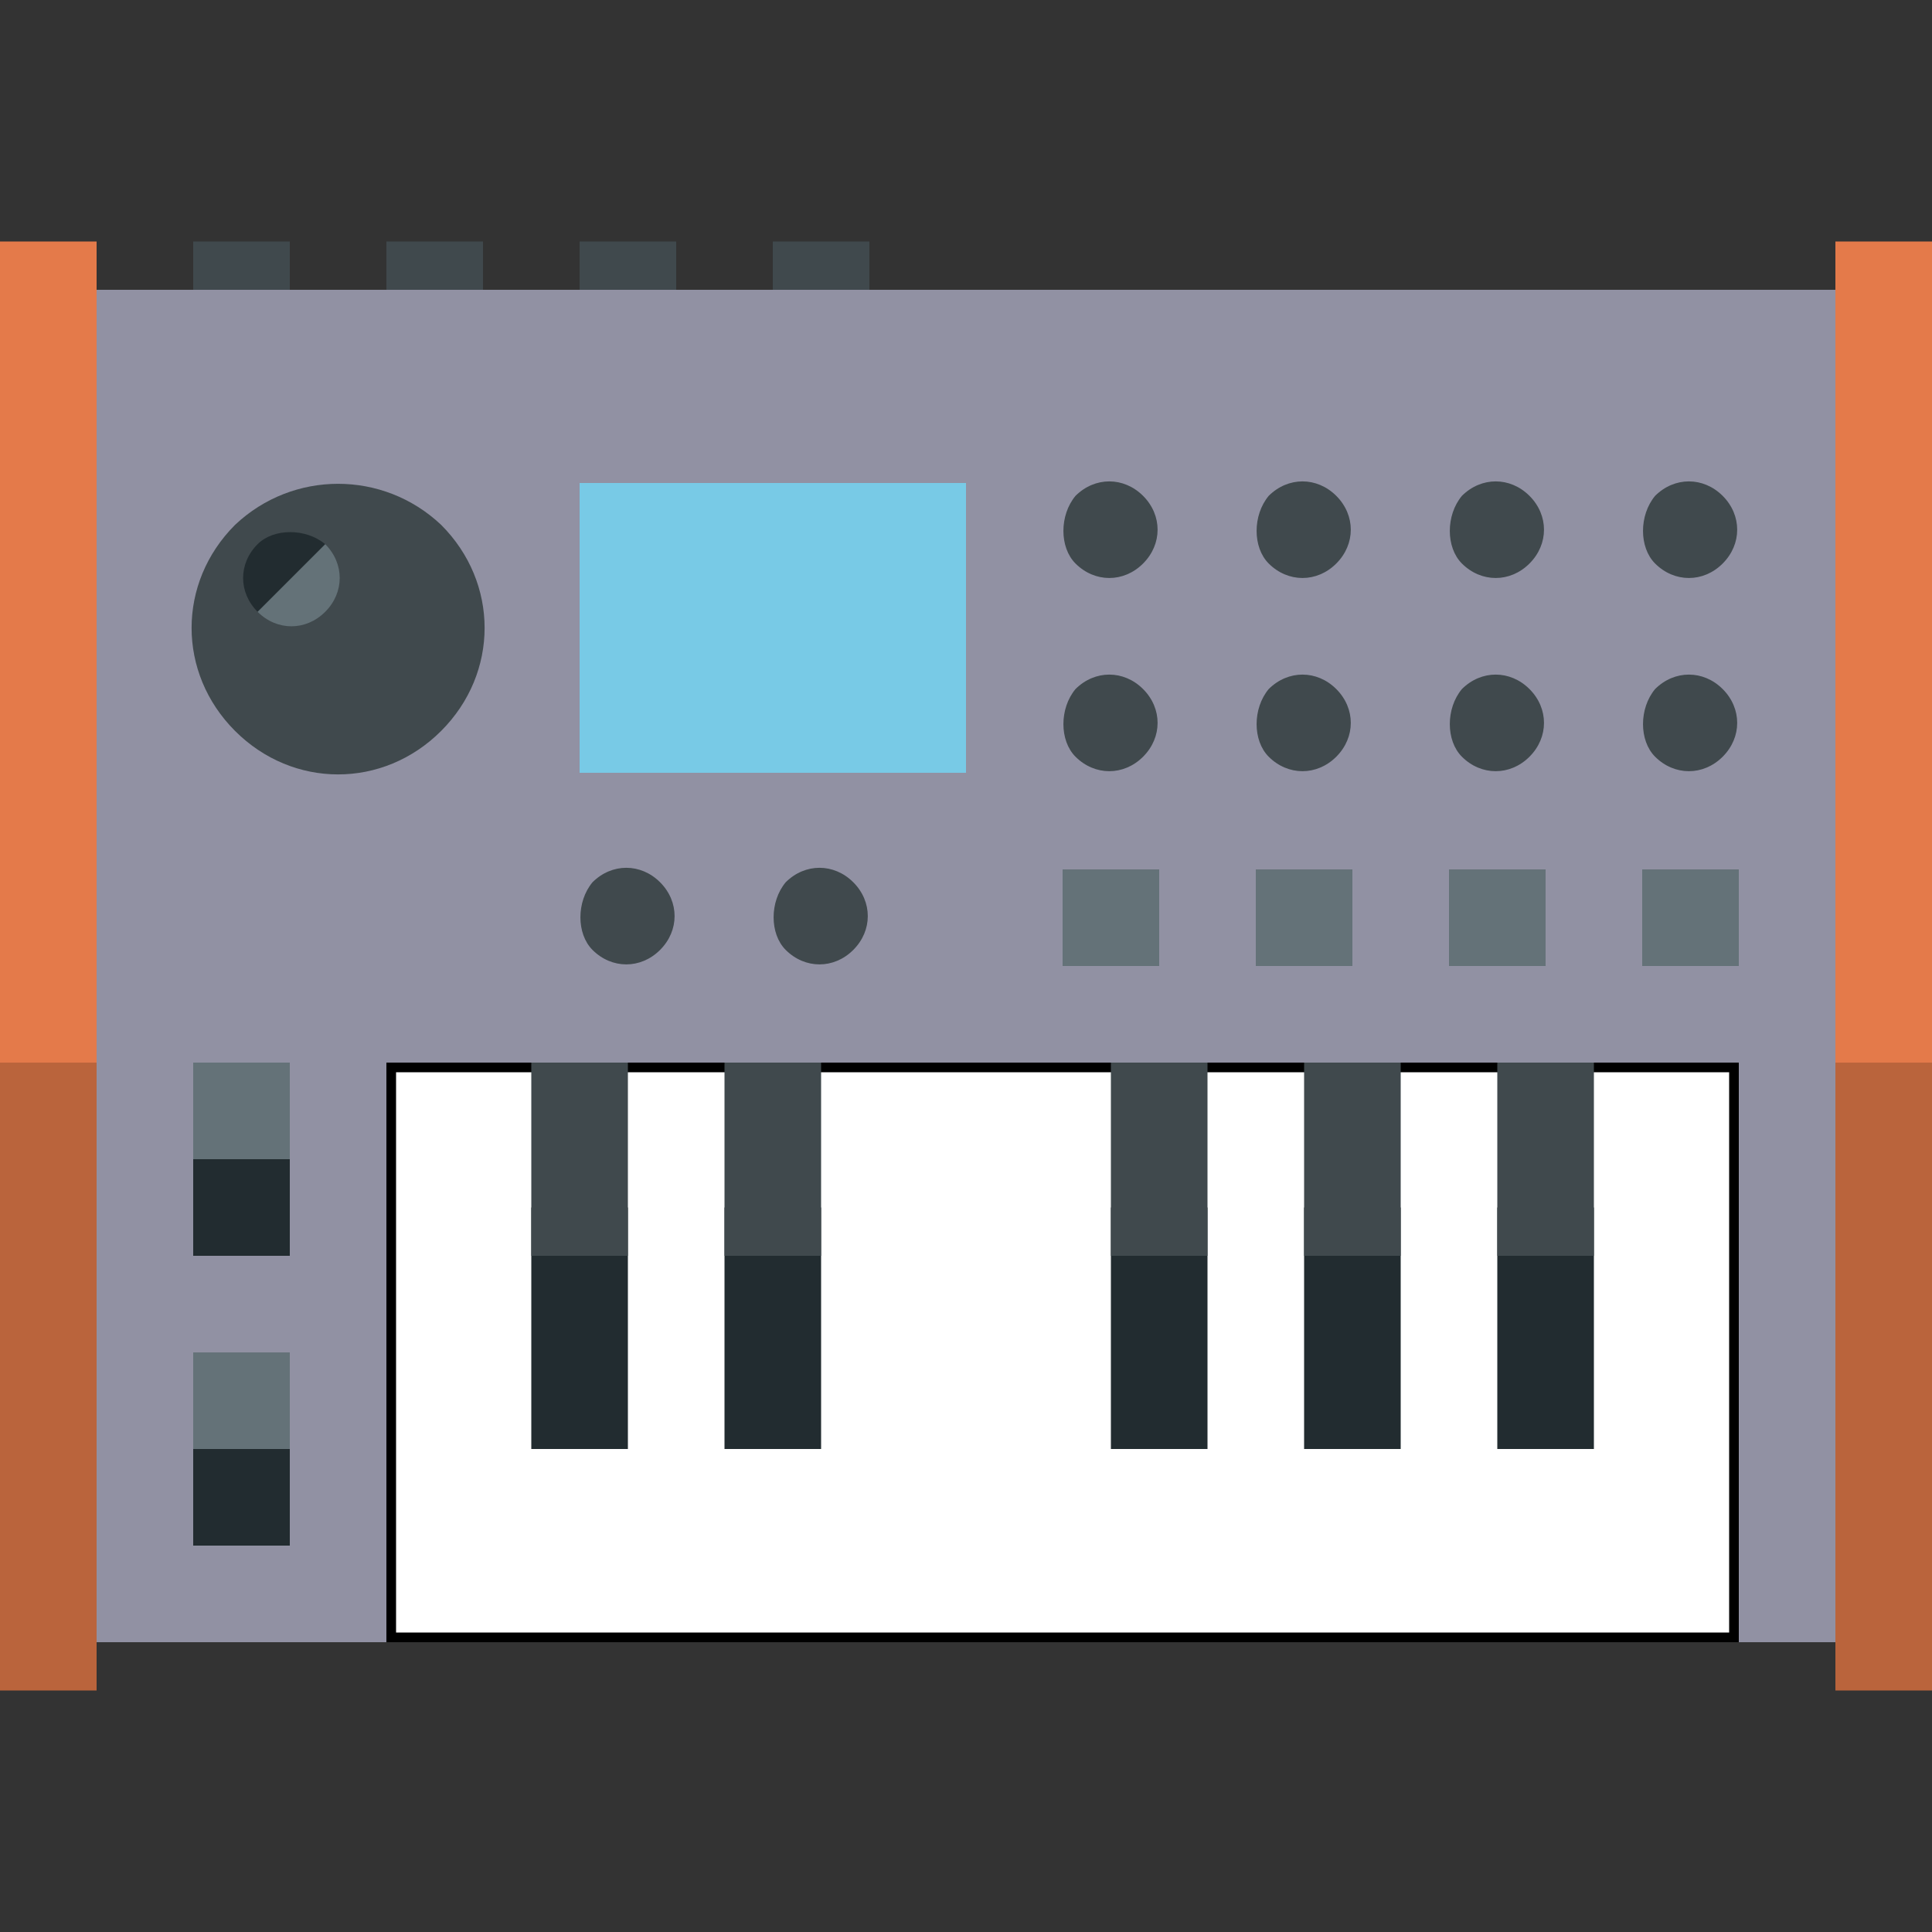 <svg enable-background="new 0 0 60 60" height="60" viewBox="0 0 60 60" width="60" xmlns="http://www.w3.org/2000/svg"><rect x="0" y="0" width="60" height="60" fill="#333333" stroke="none"/><path d="m6 7.5h3v4.5h-3zm18 0h3v4.5h-3zm-6 0h3v4.5h-3zm-6 0h3v4.5h-3z" fill="#40494d"/><path d="m3 9h54v42h-54z" fill="#9191a3"/><path d="m12.1 33.1h41.7v17.7h-41.7z" fill="#fff"/><path d="m53.7 33.3v17.4h-41.4v-17.4zm.3-.3h-42v18h42z"/><path d="m16.5 37.5h3v7.5h-3zm30 0h3v7.5h-3zm-6 0h3v7.5h-3zm-6 0h3v7.5h-3zm-12 0h3v7.5h-3z" fill="#222c30"/><path d="m16.5 39h3v-6h-3zm30 0h3v-6h-3zm-6 0h3v-6h-3zm-6 0h3v-6h-3zm-12 0h3v-6h-3z" fill="#40494d"/><path d="m6 45 1.5-1.5 1.5 1.5v3h-3z" fill="#222c30"/><path clip-rule="evenodd" d="m6 42h3v3h-3z" fill="#647278" fill-rule="evenodd"/><path clip-rule="evenodd" d="m18 15h12v9h-12z" fill="#78cae6" fill-rule="evenodd"/><path d="m6 36 1.5-1.5 1.5 1.5v3h-3z" fill="#222c30"/><path clip-rule="evenodd" d="m6 33h3v3h-3z" fill="#647278" fill-rule="evenodd"/><path d="m33.4 15.4c.6-.6 1.5-.6 2.1 0s.6 1.5 0 2.1-1.5.6-2.1 0c-.5-.5-.5-1.5 0-2.1z" fill="#40494d"/><path d="m13.7 16.3c1.8 1.8 1.8 4.6 0 6.4s-4.6 1.8-6.4 0-1.8-4.6 0-6.4c1.8-1.7 4.6-1.7 6.4 0z" fill="#40494d"/><path d="m10.1 16.9-.3 1.8-1.8.3c-.6-.6-.6-1.5 0-2.1.5-.5 1.5-.5 2.1 0z" fill="#222c30"/><path clip-rule="evenodd" d="m10.1 16.9c.6.6.6 1.5 0 2.1s-1.5.6-2.1 0z" fill="#647278" fill-rule="evenodd"/><g fill="#40494d"><path d="m39.4 15.4c.6-.6 1.5-.6 2.1 0s.6 1.5 0 2.1-1.5.6-2.1 0c-.5-.5-.5-1.5 0-2.1z"/><path d="m45.4 15.4c.6-.6 1.5-.6 2.1 0s.6 1.5 0 2.1-1.5.6-2.1 0c-.5-.5-.5-1.5 0-2.1z"/><path d="m51.4 15.4c.6-.6 1.5-.6 2.1 0s.6 1.5 0 2.1-1.5.6-2.1 0c-.5-.5-.5-1.5 0-2.1z"/><path d="m33.4 21.4c.6-.6 1.5-.6 2.1 0s.6 1.5 0 2.1-1.5.6-2.1 0c-.5-.5-.5-1.5 0-2.1z"/><path d="m39.4 21.4c.6-.6 1.5-.6 2.1 0s.6 1.5 0 2.1-1.5.6-2.1 0c-.5-.5-.5-1.5 0-2.1z"/><path d="m45.4 21.4c.6-.6 1.5-.6 2.1 0s.6 1.5 0 2.1-1.5.6-2.1 0c-.5-.5-.5-1.5 0-2.1z"/><path d="m51.4 21.4c.6-.6 1.5-.6 2.1 0s.6 1.5 0 2.1-1.5.6-2.1 0c-.5-.5-.5-1.5 0-2.1z"/></g><path clip-rule="evenodd" d="m33 27h3v3h-3zm18 0h3v3h-3zm-6 0h3v3h-3zm-6 0h3v3h-3z" fill="#647278" fill-rule="evenodd"/><path d="m24.4 27.4c.6-.6 1.5-.6 2.1 0s.6 1.5 0 2.1-1.5.6-2.1 0c-.5-.5-.5-1.5 0-2.1z" fill="#40494d"/><path d="m18.4 27.4c.6-.6 1.5-.6 2.1 0s.6 1.5 0 2.1-1.5.6-2.1 0c-.5-.5-.5-1.5 0-2.1z" fill="#40494d"/><g clip-rule="evenodd" fill-rule="evenodd"><path d="m0 7.5h3v28.5h-3zm57 0h3v28.5h-3z" fill="#e47a4a"/><path d="m0 33h3v19.5h-3zm57 0h3v19.5h-3z" fill="#ba643c"/></g></svg>